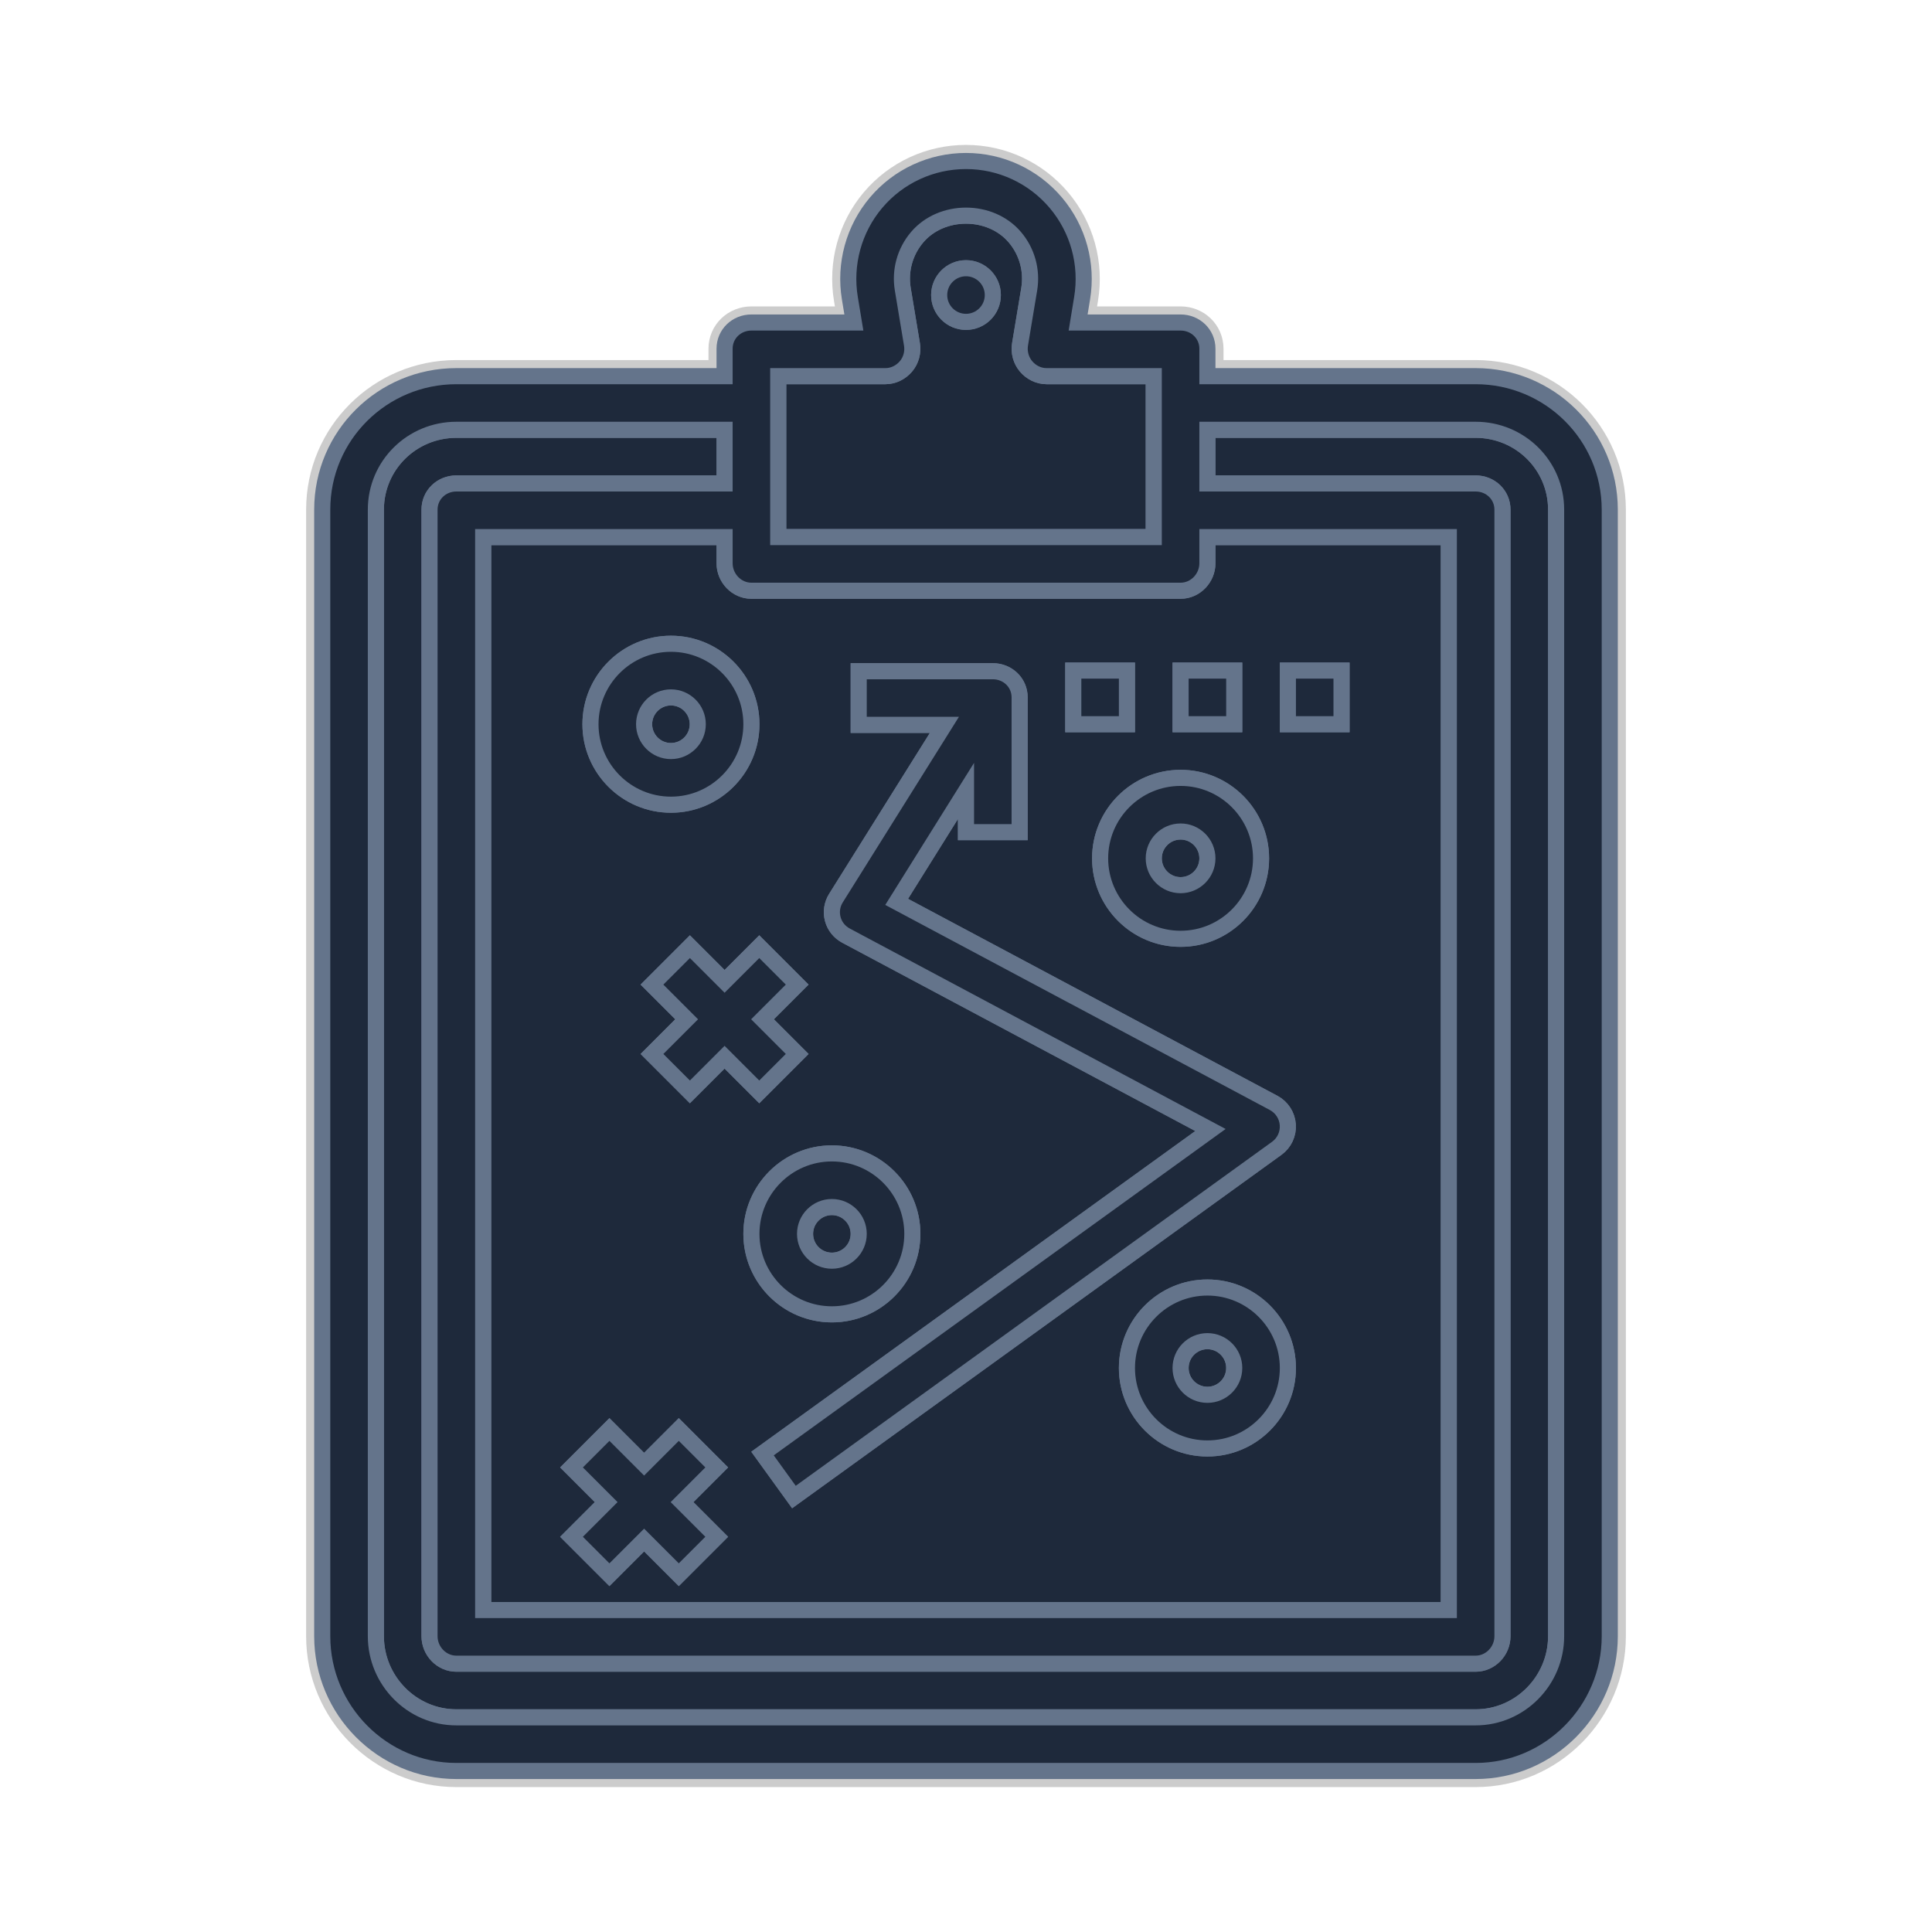 <!DOCTYPE svg PUBLIC "-//W3C//DTD SVG 1.1//EN" "http://www.w3.org/Graphics/SVG/1.1/DTD/svg11.dtd">
<!-- Uploaded to: SVG Repo, www.svgrepo.com, Transformed by: SVG Repo Mixer Tools -->
<svg version="1.1" id="Layer_1" xmlns="http://www.w3.org/2000/svg" xmlns:xlink="http://www.w3.org/1999/xlink" viewBox="-48.02 -48.02 576.21 576.21" xml:space="preserve" width="800px" height="800px" fill="#64748B" stroke="#64748B" stroke-width="4.802">
<g id="SVGRepo_bgCarrier" stroke-width="0"/>
<g id="SVGRepo_tracerCarrier" stroke-linecap="round" stroke-linejoin="round" stroke="#CCCCCC" stroke-width="9.603"> <circle style="fill:#1E293B;" cx="200.084" cy="319.976" r="8"/> <path style="fill:#1E293B;" d="M296.084,64.168h-32c-2.352,0-4.584-1.128-6.104-2.92c-1.52-1.8-2.176-4.208-1.784-6.536 l2.736-16.464c0.928-5.552-0.632-11.216-4.272-15.504c-7.272-8.592-21.88-8.6-29.16-0.008c-3.64,4.288-5.192,9.936-4.272,15.488 l2.736,16.432c0.384,2.32-0.264,4.784-1.784,6.576c-1.512,1.808-3.744,2.936-6.096,2.936h-32v48h112V64.168z M240.084,47.976 c-4.416,0-8-3.584-8-8s3.584-8,8-8c4.416,0,8,3.584,8,8C248.084,44.4,244.5,47.976,240.084,47.976z"/> <g> <circle style="fill:#1E293B;" cx="304.084" cy="207.976" r="8"/> <circle style="fill:#1E293B;" cx="312.084" cy="359.976" r="8"/> </g> <path style="fill:#1E293B;" d="M168.084,112.168h-72v320h288v-320h-72v7.808c0,4.424-3.584,8.192-8,8.192h-128 c-4.416,0-8-3.768-8-8.192V112.168z M165.74,410.32l-11.312,11.312l-10.344-10.344l-10.344,10.344l-11.312-11.312l10.344-10.344 l-10.344-10.344l11.312-11.312l10.344,10.344l10.344-10.344l11.312,11.312l-10.344,10.344L165.74,410.32z M336.084,151.976h16v16 h-16V151.976z M312.084,383.976c-13.232,0-24-10.768-24-24s10.768-24,24-24s24,10.768,24,24S325.316,383.976,312.084,383.976z M304.084,151.976h16v16h-16V151.976z M328.084,207.976c0,13.232-10.768,24-24,24s-24-10.768-24-24s10.768-24,24-24 S328.084,194.744,328.084,207.976z M272.084,151.976h16v16h-16V151.976z M201.3,219.832l32.344-51.664h-25.56v-16h40 c4.416,0,8,3.392,8,7.808v40.192h-16v-12.296l-20.68,33.08l112.44,59.96c2.432,1.304,4.024,3.768,4.216,6.52 c0.184,2.752-1.056,5.408-3.296,7.024l-144,104l-9.368-12.968l133.6-96.496l-108.68-57.96c-1.96-1.048-3.392-2.808-3.968-4.952 C199.78,223.944,200.124,221.712,201.3,219.832z M224.084,319.976c0,13.232-10.768,24-24,24s-24-10.768-24-24s10.768-24,24-24 S224.084,306.744,224.084,319.976z M178.428,234.32l11.312,11.312l-10.344,10.344l10.344,10.344l-11.312,11.312l-10.344-10.344 l-10.344,10.344l-11.312-11.312l10.344-10.344l-10.344-10.344l11.312-11.312l10.344,10.344L178.428,234.32z M176.084,167.976 c0,13.232-10.768,24-24,24s-24-10.768-24-24s10.768-24,24-24S176.084,154.744,176.084,167.976z"/> <g> <path style="fill:#1E293B;" d="M392.084,80.168h-80v16h80c4.416,0,8,3.392,8,7.808v336c0,4.424-3.584,8.192-8,8.192h-304 c-4.416,0-8-3.768-8-8.192v-336c0-4.416,3.584-7.808,8-7.808h80v-16h-80c-13.232,0-24,10.576-24,23.808v336 c0,13.24,10.768,24.192,24,24.192h304c13.232,0,24-10.952,24-24.192v-336C416.084,90.744,405.316,80.168,392.084,80.168z"/> <circle style="fill:#1E293B;" cx="152.084" cy="167.976" r="8"/> </g> <g> <circle style="fill:#1E293B;" cx="240.084" cy="39.976" r="8"/> <path style="fill:#1E293B;" d="M392.084,64.168h-80v-8.192c0-4.416-3.584-7.808-8-7.808h-30.56l1.184-7.216 c1.696-10.192-1.16-20.616-7.84-28.512C260.188,4.552,250.42,0,240.084,0s-20.104,4.512-26.792,12.4 c-6.68,7.888-9.536,18.352-7.84,28.552l1.192,7.216h-30.56c-4.416,0-8,3.392-8,7.808v8.192h-80c-22.056,0-40,17.76-40,39.808v336 c0,22.056,17.944,40.192,40,40.192h304c22.056,0,40-18.136,40-40.192v-336C432.084,81.928,414.14,64.168,392.084,64.168z M184.084,64.168h32c2.352,0,4.584-1.128,6.104-2.92c1.52-1.8,2.168-4.208,1.784-6.536l-2.736-16.464 c-0.928-5.552,0.632-11.216,4.272-15.504c7.272-8.592,21.88-8.6,29.16-0.008c3.64,4.288,5.192,9.936,4.272,15.488l-2.736,16.432 c-0.384,2.32,0.264,4.784,1.784,6.576c1.512,1.808,3.744,2.936,6.096,2.936h32v48h-112V64.168z M176.084,128.168h128 c4.416,0,8-3.768,8-8.192v-7.808h72v320h-288v-320h72v7.808C168.084,124.4,171.668,128.168,176.084,128.168z M416.084,439.976 c0,13.24-10.768,24.192-24,24.192h-304c-13.232,0-24-10.952-24-24.192v-336c0-13.232,10.768-23.808,24-23.808h80v16h-80 c-4.416,0-8,3.392-8,7.808v336c0,4.424,3.584,8.192,8,8.192h304c4.416,0,8-3.768,8-8.192v-336c0-4.416-3.584-7.808-8-7.808h-80v-16 h80c13.232,0,24,10.576,24,23.808V439.976z"/> <polygon style="fill:#1E293B;" points="154.428,378.32 144.084,388.664 133.74,378.32 122.428,389.632 132.772,399.976 122.428,410.32 133.74,421.632 144.084,411.288 154.428,421.632 165.74,410.32 155.396,399.976 165.74,389.632 "/> <polygon style="fill:#1E293B;" points="157.74,234.32 146.428,245.632 156.772,255.976 146.428,266.32 157.74,277.632 168.084,267.288 178.428,277.632 189.74,266.32 179.396,255.976 189.74,245.632 178.428,234.32 168.084,244.664 "/> <path style="fill:#1E293B;" d="M312.084,335.976c-13.232,0-24,10.768-24,24s10.768,24,24,24s24-10.768,24-24 S325.316,335.976,312.084,335.976z M312.084,367.976c-4.408,0-8-3.584-8-8s3.592-8,8-8s8,3.584,8,8 S316.492,367.976,312.084,367.976z"/> <path style="fill:#1E293B;" d="M280.084,207.976c0,13.232,10.768,24,24,24s24-10.768,24-24s-10.768-24-24-24 S280.084,194.744,280.084,207.976z M304.084,199.976c4.408,0,8,3.584,8,8s-3.592,8-8,8s-8-3.584-8-8 C296.084,203.568,299.676,199.976,304.084,199.976z"/> <path style="fill:#1E293B;" d="M176.084,319.976c0,13.232,10.768,24,24,24s24-10.768,24-24s-10.768-24-24-24 S176.084,306.744,176.084,319.976z M200.084,311.976c4.408,0,8,3.584,8,8s-3.592,8-8,8s-8-3.584-8-8 C192.084,315.568,195.676,311.976,200.084,311.976z"/> <path style="fill:#1E293B;" d="M128.084,167.976c0,13.232,10.768,24,24,24s24-10.768,24-24s-10.768-24-24-24 S128.084,154.744,128.084,167.976z M160.084,167.976c0,4.416-3.592,8-8,8s-8-3.584-8-8s3.592-8,8-8 S160.084,163.568,160.084,167.976z"/> <path style="fill:#1E293B;" d="M204.316,231.04L312.996,289l-133.6,96.496l9.368,12.968l144-104 c2.24-1.616,3.488-4.272,3.296-7.024c-0.184-2.76-1.784-5.216-4.216-6.52l-112.44-59.96l20.68-33.088v12.296h16v-40.192 c0-4.416-3.584-7.808-8-7.808h-40v16h25.56L201.3,219.832c-1.176,1.88-1.52,4.12-0.944,6.256 C200.924,228.24,202.364,229.992,204.316,231.04z"/> <rect x="272.084" y="151.976" style="fill:#1E293B;" width="16" height="16"/> <rect x="304.084" y="151.976" style="fill:#1E293B;" width="16" height="16"/> <rect x="336.084" y="151.976" style="fill:#1E293B;" width="16" height="16"/> </g> </g>
<g id="SVGRepo_iconCarrier"> <circle style="fill:#1E293B;" cx="200.084" cy="319.976" r="8"/> <path style="fill:#1E293B;" d="M296.084,64.168h-32c-2.352,0-4.584-1.128-6.104-2.92c-1.52-1.8-2.176-4.208-1.784-6.536 l2.736-16.464c0.928-5.552-0.632-11.216-4.272-15.504c-7.272-8.592-21.88-8.6-29.16-0.008c-3.64,4.288-5.192,9.936-4.272,15.488 l2.736,16.432c0.384,2.32-0.264,4.784-1.784,6.576c-1.512,1.808-3.744,2.936-6.096,2.936h-32v48h112V64.168z M240.084,47.976 c-4.416,0-8-3.584-8-8s3.584-8,8-8c4.416,0,8,3.584,8,8C248.084,44.4,244.5,47.976,240.084,47.976z"/> <g> <circle style="fill:#1E293B;" cx="304.084" cy="207.976" r="8"/> <circle style="fill:#1E293B;" cx="312.084" cy="359.976" r="8"/> </g> <path style="fill:#1E293B;" d="M168.084,112.168h-72v320h288v-320h-72v7.808c0,4.424-3.584,8.192-8,8.192h-128 c-4.416,0-8-3.768-8-8.192V112.168z M165.74,410.32l-11.312,11.312l-10.344-10.344l-10.344,10.344l-11.312-11.312l10.344-10.344 l-10.344-10.344l11.312-11.312l10.344,10.344l10.344-10.344l11.312,11.312l-10.344,10.344L165.74,410.32z M336.084,151.976h16v16 h-16V151.976z M312.084,383.976c-13.232,0-24-10.768-24-24s10.768-24,24-24s24,10.768,24,24S325.316,383.976,312.084,383.976z M304.084,151.976h16v16h-16V151.976z M328.084,207.976c0,13.232-10.768,24-24,24s-24-10.768-24-24s10.768-24,24-24 S328.084,194.744,328.084,207.976z M272.084,151.976h16v16h-16V151.976z M201.3,219.832l32.344-51.664h-25.56v-16h40 c4.416,0,8,3.392,8,7.808v40.192h-16v-12.296l-20.68,33.08l112.44,59.96c2.432,1.304,4.024,3.768,4.216,6.52 c0.184,2.752-1.056,5.408-3.296,7.024l-144,104l-9.368-12.968l133.6-96.496l-108.68-57.96c-1.96-1.048-3.392-2.808-3.968-4.952 C199.78,223.944,200.124,221.712,201.3,219.832z M224.084,319.976c0,13.232-10.768,24-24,24s-24-10.768-24-24s10.768-24,24-24 S224.084,306.744,224.084,319.976z M178.428,234.32l11.312,11.312l-10.344,10.344l10.344,10.344l-11.312,11.312l-10.344-10.344 l-10.344,10.344l-11.312-11.312l10.344-10.344l-10.344-10.344l11.312-11.312l10.344,10.344L178.428,234.32z M176.084,167.976 c0,13.232-10.768,24-24,24s-24-10.768-24-24s10.768-24,24-24S176.084,154.744,176.084,167.976z"/> <g> <path style="fill:#1E293B;" d="M392.084,80.168h-80v16h80c4.416,0,8,3.392,8,7.808v336c0,4.424-3.584,8.192-8,8.192h-304 c-4.416,0-8-3.768-8-8.192v-336c0-4.416,3.584-7.808,8-7.808h80v-16h-80c-13.232,0-24,10.576-24,23.808v336 c0,13.24,10.768,24.192,24,24.192h304c13.232,0,24-10.952,24-24.192v-336C416.084,90.744,405.316,80.168,392.084,80.168z"/> <circle style="fill:#1E293B;" cx="152.084" cy="167.976" r="8"/> </g> <g> <circle style="fill:#1E293B;" cx="240.084" cy="39.976" r="8"/> <path style="fill:#1E293B;" d="M392.084,64.168h-80v-8.192c0-4.416-3.584-7.808-8-7.808h-30.56l1.184-7.216 c1.696-10.192-1.16-20.616-7.84-28.512C260.188,4.552,250.42,0,240.084,0s-20.104,4.512-26.792,12.4 c-6.68,7.888-9.536,18.352-7.84,28.552l1.192,7.216h-30.56c-4.416,0-8,3.392-8,7.808v8.192h-80c-22.056,0-40,17.76-40,39.808v336 c0,22.056,17.944,40.192,40,40.192h304c22.056,0,40-18.136,40-40.192v-336C432.084,81.928,414.14,64.168,392.084,64.168z M184.084,64.168h32c2.352,0,4.584-1.128,6.104-2.92c1.52-1.8,2.168-4.208,1.784-6.536l-2.736-16.464 c-0.928-5.552,0.632-11.216,4.272-15.504c7.272-8.592,21.88-8.6,29.16-0.008c3.64,4.288,5.192,9.936,4.272,15.488l-2.736,16.432 c-0.384,2.32,0.264,4.784,1.784,6.576c1.512,1.808,3.744,2.936,6.096,2.936h32v48h-112V64.168z M176.084,128.168h128 c4.416,0,8-3.768,8-8.192v-7.808h72v320h-288v-320h72v7.808C168.084,124.4,171.668,128.168,176.084,128.168z M416.084,439.976 c0,13.24-10.768,24.192-24,24.192h-304c-13.232,0-24-10.952-24-24.192v-336c0-13.232,10.768-23.808,24-23.808h80v16h-80 c-4.416,0-8,3.392-8,7.808v336c0,4.424,3.584,8.192,8,8.192h304c4.416,0,8-3.768,8-8.192v-336c0-4.416-3.584-7.808-8-7.808h-80v-16 h80c13.232,0,24,10.576,24,23.808V439.976z"/> <polygon style="fill:#1E293B;" points="154.428,378.32 144.084,388.664 133.74,378.32 122.428,389.632 132.772,399.976 122.428,410.32 133.74,421.632 144.084,411.288 154.428,421.632 165.74,410.32 155.396,399.976 165.74,389.632 "/> <polygon style="fill:#1E293B;" points="157.74,234.32 146.428,245.632 156.772,255.976 146.428,266.32 157.74,277.632 168.084,267.288 178.428,277.632 189.74,266.32 179.396,255.976 189.74,245.632 178.428,234.32 168.084,244.664 "/> <path style="fill:#1E293B;" d="M312.084,335.976c-13.232,0-24,10.768-24,24s10.768,24,24,24s24-10.768,24-24 S325.316,335.976,312.084,335.976z M312.084,367.976c-4.408,0-8-3.584-8-8s3.592-8,8-8s8,3.584,8,8 S316.492,367.976,312.084,367.976z"/> <path style="fill:#1E293B;" d="M280.084,207.976c0,13.232,10.768,24,24,24s24-10.768,24-24s-10.768-24-24-24 S280.084,194.744,280.084,207.976z M304.084,199.976c4.408,0,8,3.584,8,8s-3.592,8-8,8s-8-3.584-8-8 C296.084,203.568,299.676,199.976,304.084,199.976z"/> <path style="fill:#1E293B;" d="M176.084,319.976c0,13.232,10.768,24,24,24s24-10.768,24-24s-10.768-24-24-24 S176.084,306.744,176.084,319.976z M200.084,311.976c4.408,0,8,3.584,8,8s-3.592,8-8,8s-8-3.584-8-8 C192.084,315.568,195.676,311.976,200.084,311.976z"/> <path style="fill:#1E293B;" d="M128.084,167.976c0,13.232,10.768,24,24,24s24-10.768,24-24s-10.768-24-24-24 S128.084,154.744,128.084,167.976z M160.084,167.976c0,4.416-3.592,8-8,8s-8-3.584-8-8s3.592-8,8-8 S160.084,163.568,160.084,167.976z"/> <path style="fill:#1E293B;" d="M204.316,231.04L312.996,289l-133.6,96.496l9.368,12.968l144-104 c2.24-1.616,3.488-4.272,3.296-7.024c-0.184-2.76-1.784-5.216-4.216-6.52l-112.44-59.96l20.68-33.088v12.296h16v-40.192 c0-4.416-3.584-7.808-8-7.808h-40v16h25.56L201.3,219.832c-1.176,1.88-1.52,4.12-0.944,6.256 C200.924,228.24,202.364,229.992,204.316,231.04z"/> <rect x="272.084" y="151.976" style="fill:#1E293B;" width="16" height="16"/> <rect x="304.084" y="151.976" style="fill:#1E293B;" width="16" height="16"/> <rect x="336.084" y="151.976" style="fill:#1E293B;" width="16" height="16"/> </g> </g>
</svg>